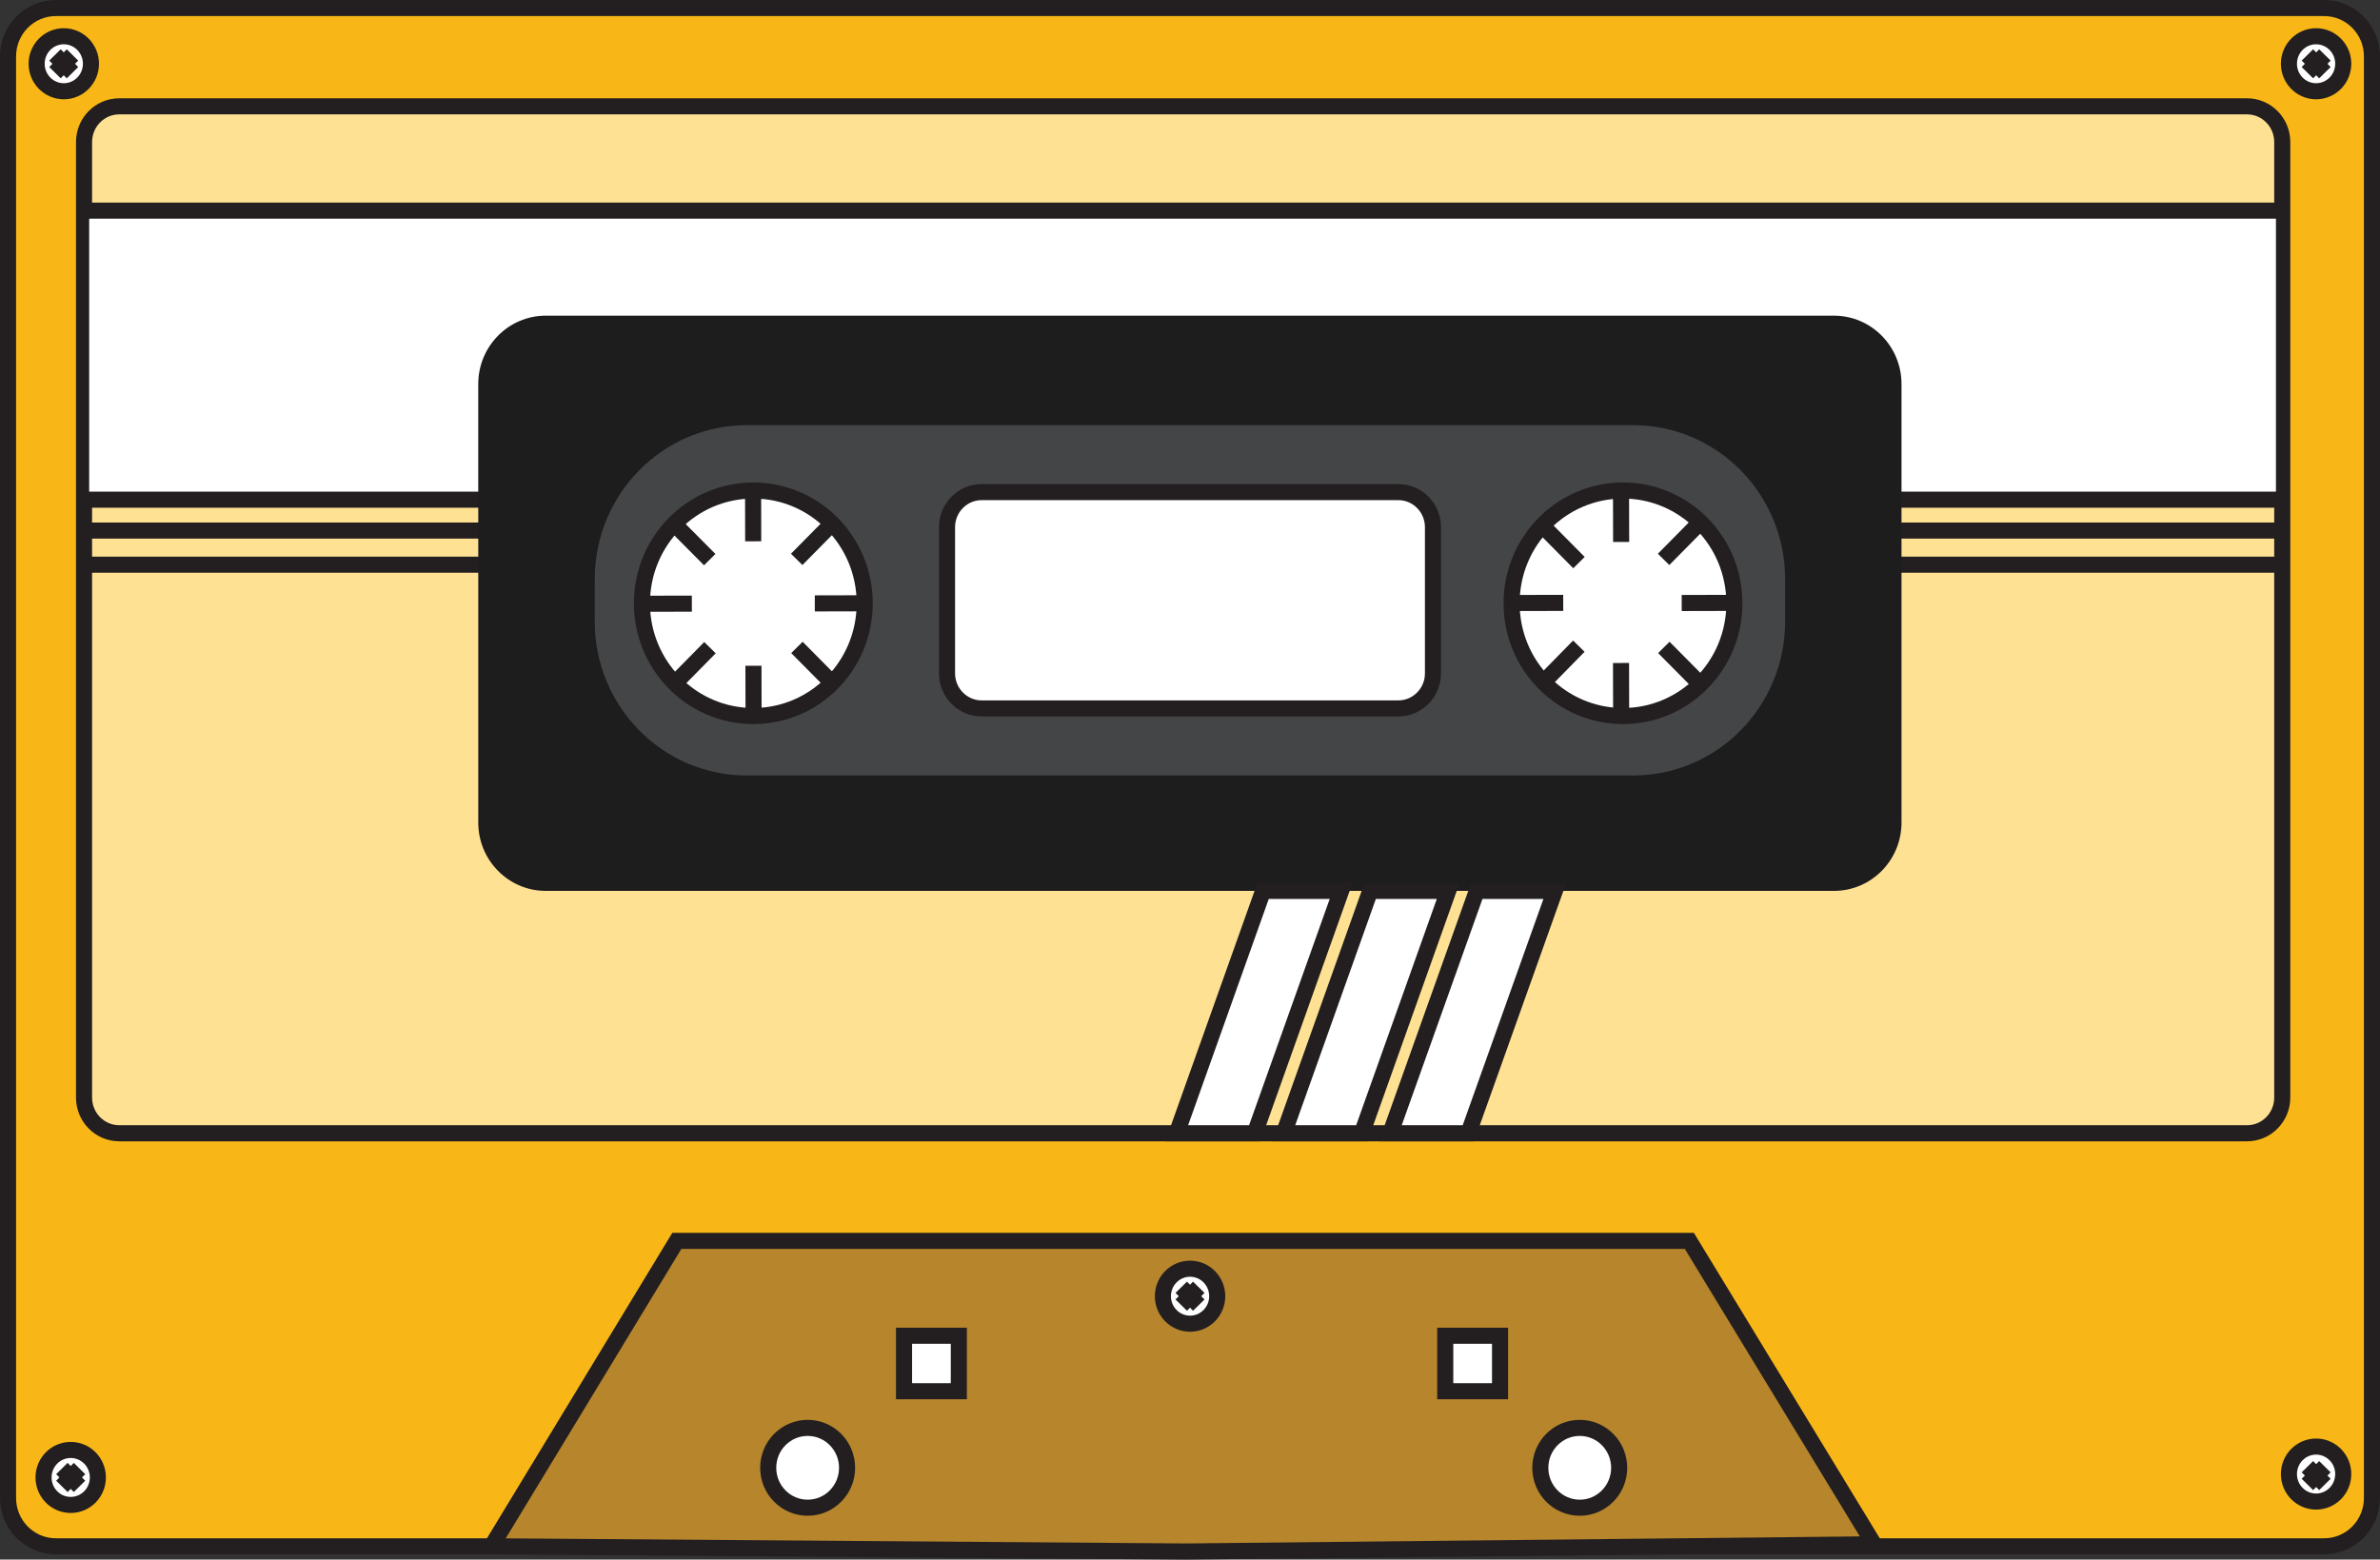 <svg width="296" height="194" viewBox="0 0 296 194" fill="none" xmlns="http://www.w3.org/2000/svg">
<rect x="0" y="0" width="296" height="194" fill="#333333" stroke="none"/>
<path d="M289.059 1H6.941C3.66 1 1 3.693 1 7.015V186.338C1 189.661 3.66 192.354 6.941 192.354H289.059C292.34 192.354 295 189.661 295 186.338V7.015C295 3.693 292.34 1 289.059 1Z" fill="#F8B717" stroke="#231F20" stroke-width="2" stroke-miterlimit="10"/>
<path d="M279.458 140.975H14.838C12.423 140.975 10.453 138.995 10.453 136.535V17.666C10.453 15.221 12.409 13.226 14.838 13.226H279.458C281.873 13.226 283.843 15.206 283.843 17.666V136.535C283.843 138.98 281.887 140.975 279.458 140.975Z" fill="#FFE193" stroke="#231F20" stroke-width="2" stroke-miterlimit="10"/>
<path d="M283.058 26.202H11.09V62.159H283.058V26.202Z" fill="white"/>
<path d="M10.453 62.159H283.843" stroke="#231F20" stroke-width="2" stroke-miterlimit="10"/>
<path d="M10.453 70.245H283.843" stroke="#231F20" stroke-width="2" stroke-miterlimit="10"/>
<path d="M10.453 66H283.843" stroke="#231F20" stroke-width="2" stroke-miterlimit="10"/>
<path d="M228.089 39.268H67.881C63.241 39.268 59.48 43.076 59.48 47.773V102.317C59.48 107.015 63.241 110.823 67.881 110.823H228.089C232.729 110.823 236.49 107.015 236.49 102.317V47.773C236.49 43.076 232.729 39.268 228.089 39.268Z" fill="#1E1D1E"/>
<path d="M203.109 52.889H92.876C82.434 52.889 73.97 61.459 73.97 72.03V77.326C73.97 87.897 82.434 96.467 92.876 96.467H203.109C213.55 96.467 222.014 87.897 222.014 77.326V72.03C222.014 61.459 213.55 52.889 203.109 52.889Z" fill="#444546"/>
<path d="M93.69 89.071C101.341 89.071 107.544 82.792 107.544 75.045C107.544 67.299 101.341 61.019 93.69 61.019C86.039 61.019 79.837 67.299 79.837 75.045C79.837 82.792 86.039 89.071 93.69 89.071Z" fill="white" stroke="#231F20" stroke-width="2" stroke-miterlimit="10"/>
<path d="M10.23 26.202H283.62" stroke="#231F20" stroke-width="2" stroke-miterlimit="10"/>
<path d="M8.794 187.208C10.659 187.208 12.172 185.677 12.172 183.788C12.172 181.899 10.659 180.368 8.794 180.368C6.928 180.368 5.415 181.899 5.415 183.788C5.415 185.677 6.928 187.208 8.794 187.208Z" fill="white" stroke="#231F20" stroke-width="2" stroke-miterlimit="10"/>
<path d="M288.051 186.788C289.917 186.788 291.429 185.257 291.429 183.368C291.429 181.479 289.917 179.948 288.051 179.948C286.186 179.948 284.673 181.479 284.673 183.368C284.673 185.257 286.186 186.788 288.051 186.788Z" fill="white" stroke="#231F20" stroke-width="2" stroke-miterlimit="10"/>
<path d="M7.934 11.351C9.799 11.351 11.312 9.819 11.312 7.931C11.312 6.042 9.799 4.51 7.934 4.51C6.068 4.51 4.556 6.042 4.556 7.931C4.556 9.819 6.068 11.351 7.934 11.351Z" fill="white" stroke="#231F20" stroke-width="2" stroke-miterlimit="10"/>
<path d="M233.071 192.103L147.501 193L61.128 192.352L84.179 154.356H210.103L233.071 192.103Z" fill="#B6852C" stroke="#231F20" stroke-width="2" stroke-miterlimit="10"/>
<path d="M166.794 110.823H157.09L146.348 140.975H156.052L166.794 110.823Z" fill="white" stroke="#231F20" stroke-width="2" stroke-miterlimit="10"/>
<path d="M169.372 140.975H159.668L170.41 110.823H180.114L169.372 140.975Z" fill="white" stroke="#231F20" stroke-width="2" stroke-miterlimit="10"/>
<path d="M182.618 140.975H172.914L183.67 110.823H193.375L182.618 140.975Z" fill="white" stroke="#231F20" stroke-width="2" stroke-miterlimit="10"/>
<path d="M201.85 89.071C209.501 89.071 215.704 82.792 215.704 75.045C215.704 67.299 209.501 61.019 201.85 61.019C194.199 61.019 187.997 67.299 187.997 75.045C187.997 82.792 194.199 89.071 201.85 89.071Z" fill="white" stroke="#231F20" stroke-width="2" stroke-miterlimit="10"/>
<path d="M288.051 11.351C289.917 11.351 291.429 9.819 291.429 7.931C291.429 6.042 289.917 4.51 288.051 4.51C286.186 4.51 284.673 6.042 284.673 7.931C284.673 9.819 286.186 11.351 288.051 11.351Z" fill="white" stroke="#231F20" stroke-width="2" stroke-miterlimit="10"/>
<path d="M148.008 164.662C149.873 164.662 151.386 163.13 151.386 161.242C151.386 159.353 149.873 157.821 148.008 157.821C146.142 157.821 144.629 159.353 144.629 161.242C144.629 163.13 146.142 164.662 148.008 164.662Z" fill="white" stroke="#231F20" stroke-width="2" stroke-miterlimit="10"/>
<path d="M119.249 166.162H112.434V173.062H119.249V166.162Z" fill="white" stroke="#231F20" stroke-width="2" stroke-miterlimit="10"/>
<path d="M186.56 166.162H179.745V173.062H186.56V166.162Z" fill="white" stroke="#231F20" stroke-width="2" stroke-miterlimit="10"/>
<path d="M100.447 187.554C103.155 187.554 105.351 185.33 105.351 182.588C105.351 179.846 103.155 177.623 100.447 177.623C97.738 177.623 95.542 179.846 95.542 182.588C95.542 185.33 97.738 187.554 100.447 187.554Z" fill="white" stroke="#231F20" stroke-width="2" stroke-miterlimit="10"/>
<path d="M196.472 187.554C199.18 187.554 201.376 185.33 201.376 182.588C201.376 179.846 199.18 177.623 196.472 177.623C193.763 177.623 191.568 179.846 191.568 182.588C191.568 185.33 193.763 187.554 196.472 187.554Z" fill="white" stroke="#231F20" stroke-width="2" stroke-miterlimit="10"/>
<path d="M286.97 182.453L289.148 184.658" stroke="#231F20" stroke-width="2" stroke-miterlimit="10"/>
<path d="M286.97 184.658L289.148 182.453" stroke="#231F20" stroke-width="2" stroke-miterlimit="10"/>
<path d="M286.97 6.835L289.148 9.041" stroke="#231F20" stroke-width="2" stroke-miterlimit="10"/>
<path d="M286.97 9.041L289.148 6.835" stroke="#231F20" stroke-width="2" stroke-miterlimit="10"/>
<path d="M6.837 6.835L9.015 9.041" stroke="#231F20" stroke-width="2" stroke-miterlimit="10"/>
<path d="M6.837 9.041L9.015 6.835" stroke="#231F20" stroke-width="2" stroke-miterlimit="10"/>
<path d="M7.697 182.678L9.89 184.898" stroke="#231F20" stroke-width="2" stroke-miterlimit="10"/>
<path d="M7.697 184.898L9.89 182.678" stroke="#231F20" stroke-width="2" stroke-miterlimit="10"/>
<path d="M146.911 160.131L149.089 162.352" stroke="#231F20" stroke-width="2" stroke-miterlimit="10"/>
<path d="M146.911 162.352L149.089 160.131" stroke="#231F20" stroke-width="2" stroke-miterlimit="10"/>
<path d="M173.906 61.215H122.093C119.712 61.215 117.782 63.169 117.782 65.58V83.761C117.782 86.172 119.712 88.126 122.093 88.126H173.906C176.287 88.126 178.218 86.172 178.218 83.761V65.58C178.218 63.169 176.287 61.215 173.906 61.215Z" fill="white" stroke="#231F20" stroke-width="2" stroke-miterlimit="10"/>
<path d="M201.622 88.955L201.607 82.474" stroke="#231F20" stroke-width="2" stroke-miterlimit="10"/>
<path d="M191.857 84.971L196.361 80.38" stroke="#231F20" stroke-width="2" stroke-miterlimit="10"/>
<path d="M188.017 75.011L194.417 74.996" stroke="#231F20" stroke-width="2" stroke-miterlimit="10"/>
<path d="M191.857 65.424L196.376 69.985" stroke="#231F20" stroke-width="2" stroke-miterlimit="10"/>
<path d="M201.607 60.937L201.622 67.418" stroke="#231F20" stroke-width="2" stroke-miterlimit="10"/>
<path d="M211.42 65.01L206.901 69.585" stroke="#231F20" stroke-width="2" stroke-miterlimit="10"/>
<path d="M215.555 74.996L209.154 75.011" stroke="#231F20" stroke-width="2" stroke-miterlimit="10"/>
<path d="M211.465 85.111L206.931 80.536" stroke="#231F20" stroke-width="2" stroke-miterlimit="10"/>
<path d="M93.721 89.296L93.706 82.816" stroke="#231F20" stroke-width="2" stroke-miterlimit="10"/>
<path d="M83.779 85.156L88.298 80.566" stroke="#231F20" stroke-width="2" stroke-miterlimit="10"/>
<path d="M79.645 75.105L86.046 75.091" stroke="#231F20" stroke-width="2" stroke-miterlimit="10"/>
<path d="M83.734 65.055L88.268 69.615" stroke="#231F20" stroke-width="2" stroke-miterlimit="10"/>
<path d="M93.661 60.854L93.676 67.335" stroke="#231F20" stroke-width="2" stroke-miterlimit="10"/>
<path d="M103.603 65.01L99.084 69.585" stroke="#231F20" stroke-width="2" stroke-miterlimit="10"/>
<path d="M107.737 75.045L101.337 75.06" stroke="#231F20" stroke-width="2" stroke-miterlimit="10"/>
<path d="M103.648 85.111L99.114 80.536" stroke="#231F20" stroke-width="2" stroke-miterlimit="10"/>
</svg>
